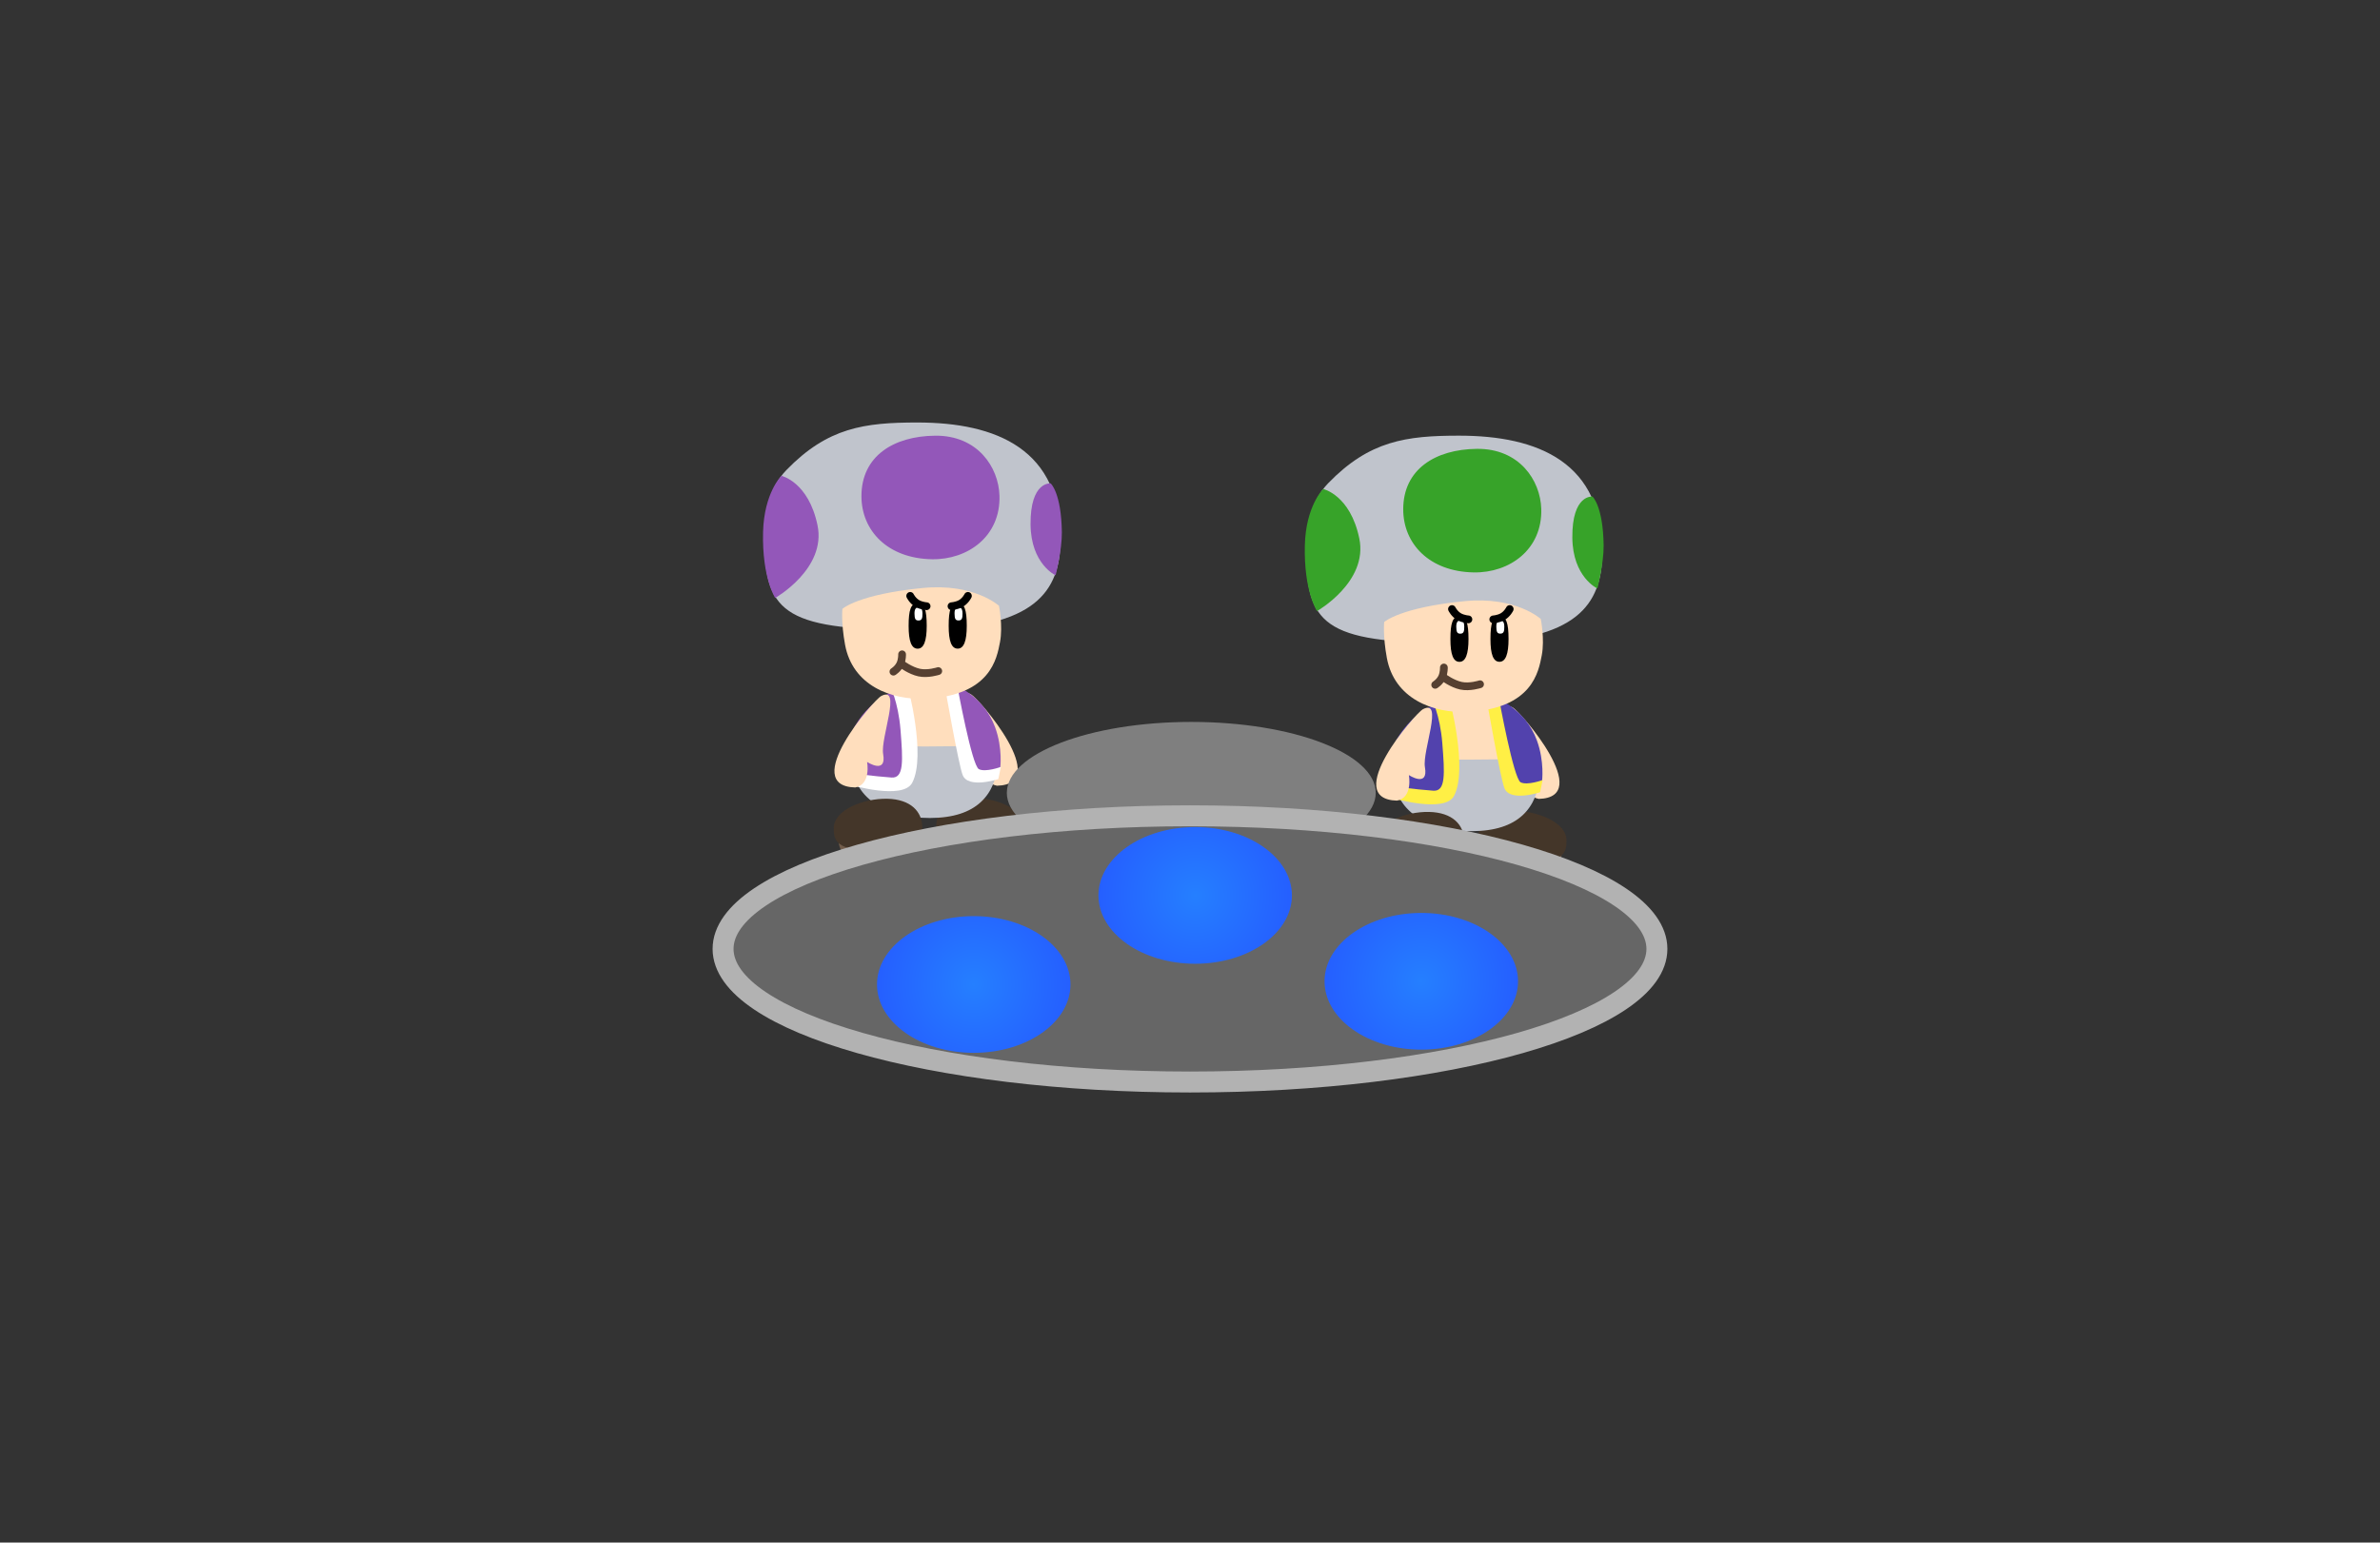 <svg version="1.1" xmlns="http://www.w3.org/2000/svg" xmlns:xlink="http://www.w3.org/1999/xlink" width="460.961" height="298.799" viewBox="0,0,460.961,298.799"><rect x="0" y="0" width="460.961" height="298.799" fill="#333333" stroke="none"/><defs><radialGradient cx="241.004" cy="204.045" r="18.736" gradientUnits="userSpaceOnUse" id="color-1"><stop offset="0" stop-color="#257fff"/><stop offset="1" stop-color="#255fff"/></radialGradient><radialGradient cx="198.115" cy="221.3" r="18.736" gradientUnits="userSpaceOnUse" id="color-2"><stop offset="0" stop-color="#257fff"/><stop offset="1" stop-color="#255fff"/></radialGradient><radialGradient cx="284.797" cy="220.683" r="18.736" gradientUnits="userSpaceOnUse" id="color-3"><stop offset="0" stop-color="#257fff"/><stop offset="1" stop-color="#255fff"/></radialGradient></defs><g transform="translate(-9.52,-30.601)"><g data-paper-data="{&quot;isPaintingLayer&quot;:true}" fill-rule="nonzero" stroke-linejoin="miter" stroke-miterlimit="10" stroke-dasharray="" stroke-dashoffset="0" style="mix-blend-mode: normal"><g><path d="M200.309,177.851c0,0 -3.826,2.51 -3.112,-1.523c0.55,-3.108 -3.667,-13.351 0.376,-11.239c1.53,0.8 15.885,17.436 5.033,17.712c-3.135,-0.588 -2.297,-4.951 -2.297,-4.951z" data-paper-data="{&quot;origRot&quot;:0,&quot;index&quot;:null}" fill="#ffdebd" stroke="none" stroke-width="0" stroke-linecap="butt"/><g data-paper-data="{&quot;index&quot;:null}" stroke="none" stroke-width="0" stroke-linecap="butt"><path d="M207.06,192.881c0,2.912 -1.517,4.202 -7.804,4.216c-5.005,-0.07 -7.458,-0.639 -7.614,-3.684c-0.101,-1.98 3.537,-3.589 7.709,-3.589c4.172,0 7.709,1.075 7.709,3.057z" data-paper-data="{&quot;origPos&quot;:null}" fill="#725d4b"/><path d="M207.991,190.821c0,2.283 -0.232,4.487 -8.83,4.487c-8.997,0 -8.316,-2.337 -8.316,-4.62c0,-3.046 2.215,-5.458 6.789,-5.553c4.573,-0.095 10.358,2.163 10.358,5.686z" data-paper-data="{&quot;origPos&quot;:null}" fill="#443629"/></g><g stroke="none" stroke-width="0" stroke-linecap="butt"><path d="M214.912,135.466c-0.151,9.522 -4.739,16.837 -26.389,17.097c-26.898,0.323 -30.715,-3.13 -30.949,-16.82c-0.092,-5.355 0.852,-10.575 4.259,-14.092c7.983,-8.24 15.117,-9.211 25.346,-9.211c15.317,0 28.017,5.169 27.733,23.025z" data-paper-data="{&quot;origPos&quot;:null}" fill="#c0c4cc"/><path d="M203.1,126.618c0.235,7.861 -6.124,12.428 -13.074,12.311c-8.621,-0.145 -13.661,-5.573 -13.661,-12.217c0,-7.768 6.219,-11.625 14.248,-11.716c8.226,-0.094 12.321,6.078 12.486,11.622z" fill="#9357b9"/><path d="M167.857,132.347c1.754,8.435 -8.194,14.078 -8.194,14.078c0,0 -2.571,-3.868 -2.351,-12.77c0.187,-7.563 3.547,-10.886 3.547,-10.886c0,0 5.244,1.144 6.998,9.579z" data-paper-data="{&quot;origRot&quot;:0}" fill="#9357b9"/><path d="M213.018,124.24c0,0 2.056,1.792 2.164,9.46c0.047,3.376 -1.208,8.347 -1.208,8.347c0,0 -4.785,-2.182 -4.856,-9.857c-0.064,-8.434 3.901,-7.951 3.901,-7.951z" fill="#9357b9"/></g><g stroke="none" stroke-width="0" stroke-linecap="butt"><path d="M202.714,178.045c0,6.46 -6.028,9.979 -13.699,9.979c-7.671,0 -14.081,-3.519 -14.081,-9.979c0,-4.306 1.442,-7.907 4.48,-10.959c3.213,-3.229 4.816,-3.754 9.277,-3.754c0,0 6.46,-0.901 9.395,2.757c2.591,3.23 4.628,5.496 4.628,11.955z" data-paper-data="{&quot;origPos&quot;:null}" fill="#ffdebd"/><path d="M202.882,178.118c-0.555,6.436 -4.157,10.922 -13.26,10.933c-8.626,0.01 -15.157,-4.104 -14.978,-10.933c-0.133,-1.382 0.144,-3.021 0.144,-3.021c0,0 9.647,0.097 14.108,0.097l13.877,-0.126c0,0 0.242,1.508 0.109,3.05z" data-paper-data="{&quot;origPos&quot;:null}" fill="#c0c4cc"/></g><g stroke="none" stroke-width="0" stroke-linecap="butt"><path d="M184.049,182.369c-1.567,0.711 -10.258,-1.152 -10.258,-1.152c0,0 -1.109,-4.894 0.83,-9.012c2.864,-6.078 8.536,-7.968 8.536,-7.968c0,0 4.74,16.541 0.892,18.132z" data-paper-data="{&quot;origPos&quot;:null}" fill="#9357b9"/><path d="M174.2,182.617l-0.748,-2.354c0,0 5.56,0.738 8.748,0.951c2.401,0.16 2.211,-3.206 1.733,-9.227c-0.44,-5.539 -2.101,-8.675 -2.101,-8.675h3.456c0,0 3.68,13.61 0.917,18.904c-1.796,3.442 -12.005,0.4 -12.005,0.4z" data-paper-data="{&quot;origPos&quot;:null}" fill="#ffffff"/></g><path d="M177.457,178.185c0,0 0.838,4.363 -2.297,4.951c-10.852,-0.277 3.503,-16.912 5.033,-17.712c4.043,-2.113 -0.174,8.13 0.376,11.239c0.713,4.033 -3.112,1.523 -3.112,1.523z" data-paper-data="{&quot;origRot&quot;:0,&quot;index&quot;:null}" fill="#ffdebd" stroke="none" stroke-width="0" stroke-linecap="butt"/><g data-paper-data="{&quot;index&quot;:null}" stroke="none" stroke-width="0" stroke-linecap="butt"><path d="M194.56,163.378c0,0 5.455,2.004 7.69,8.082c1.514,4.117 0.997,7.943 0.997,7.943c0,0 -3.956,2.78 -5.18,2.068c-3.691,-6.858 -3.508,-18.093 -3.508,-18.093z" data-paper-data="{&quot;origPos&quot;:null}" fill="#9357b9"/><path d="M192.547,163.694l2.412,-0.095c0,0 2.793,15.288 4.142,15.986c1.276,0.66 4.262,-0.429 4.262,-0.429l-0.486,2.354c0,0 -5.897,1.963 -6.926,-0.826c-0.843,-2.286 -3.404,-16.989 -3.404,-16.989z" data-paper-data="{&quot;origPos&quot;:null}" fill="#ffffff"/></g><g data-paper-data="{&quot;index&quot;:null}" stroke="none" stroke-width="0" stroke-linecap="butt"><path d="M171.929,193.072c0,-1.982 3.537,-3.057 7.709,-3.057c4.172,0 7.81,1.609 7.709,3.589c-0.156,3.045 -2.609,3.614 -7.614,3.684c-6.288,-0.014 -7.804,-1.303 -7.804,-4.216z" data-paper-data="{&quot;origPos&quot;:null}" fill="#725d4b"/><path d="M181.356,185.325c4.573,0.095 6.789,2.507 6.789,5.553c0,2.283 0.681,4.62 -8.316,4.62c-8.598,0 -8.83,-2.204 -8.83,-4.487c0,-3.524 5.784,-5.782 10.358,-5.686z" data-paper-data="{&quot;origPos&quot;:null}" fill="#443629"/></g><g><g><path d="M188.915,165.936c-6.833,0.343 -14.277,-2.57 -15.724,-10.454c-0.798,-4.348 -0.51,-6.945 -0.51,-6.945c0,0 3.067,-2.819 15.586,-4.041c9.923,-0.968 14.736,3.449 14.736,3.449c0,0 0.797,3.916 0.192,7.053c-0.605,3.138 -1.821,10.313 -14.28,10.938z" fill="#ffdebd" stroke="none" stroke-width="0" stroke-linecap="butt"/><path d="M191.243,160.592c0,0 -2.019,0.66 -3.706,0.289c-1.71,-0.376 -3.366,-1.62 -3.366,-1.62" fill="none" stroke="#564031" stroke-width="1.5" stroke-linecap="round"/><path d="M184.238,157.348c0,0 0.035,1.002 -0.341,1.837c-0.438,0.975 -1.341,1.522 -1.341,1.522" fill="none" stroke="#564031" stroke-width="1.5" stroke-linecap="round"/><g stroke="none" stroke-width="0" stroke-linecap="butt"><path d="M187.256,147.431c1.319,0 1.752,1.317 1.752,4.411c0,2.875 -0.551,4.411 -1.752,4.411c-1.202,0 -1.752,-1.427 -1.752,-4.411c0,-3.094 0.434,-4.411 1.752,-4.411z" fill="#000000"/><path d="M188.185,149.478c0,0.862 -0.102,1.319 -0.772,1.319c-0.632,0 -0.753,-0.381 -0.772,-1.3c-0.021,-1.013 0.345,-1.249 0.772,-1.249c0.426,0 0.772,0.217 0.772,1.23z" fill="#ffffff"/></g><g stroke="none" stroke-width="0" stroke-linecap="butt"><path d="M195.012,147.422c1.319,0 1.752,1.317 1.752,4.411c0,2.875 -0.551,4.411 -1.752,4.411c-1.202,0 -1.752,-1.427 -1.752,-4.411c0,-3.094 0.434,-4.411 1.752,-4.411z" fill="#000000"/><path d="M195.941,149.469c0,0.862 -0.102,1.319 -0.772,1.319c-0.632,0 -0.753,-0.381 -0.772,-1.3c-0.021,-1.013 0.345,-1.249 0.772,-1.249c0.426,0 0.772,0.217 0.772,1.23z" fill="#ffffff"/></g></g><path d="M188.988,148.027c0,0 -1.001,-0.063 -1.795,-0.517c-0.928,-0.531 -1.385,-1.482 -1.385,-1.482" fill="none" stroke="#000000" stroke-width="1.5" stroke-linecap="round"/><path d="M196.988,146.028c0,0 -0.457,0.951 -1.385,1.482c-0.795,0.454 -1.795,0.517 -1.795,0.517" data-paper-data="{&quot;index&quot;:null}" fill="none" stroke="#000000" stroke-width="1.5" stroke-linecap="round"/></g></g><g><path d="M305.242,180.401c0,0 -3.826,2.51 -3.112,-1.523c0.55,-3.108 -3.667,-13.351 0.376,-11.239c1.53,0.8 15.885,17.436 5.033,17.712c-3.135,-0.588 -2.297,-4.951 -2.297,-4.951z" data-paper-data="{&quot;origRot&quot;:0,&quot;index&quot;:null}" fill="#ffdebd" stroke="none" stroke-width="0" stroke-linecap="butt"/><g data-paper-data="{&quot;index&quot;:null}" stroke="none" stroke-width="0" stroke-linecap="butt"><path d="M311.994,195.431c0,2.912 -1.517,4.202 -7.804,4.216c-5.005,-0.07 -7.458,-0.639 -7.614,-3.684c-0.101,-1.98 3.537,-3.589 7.709,-3.589c4.172,0 7.709,1.075 7.709,3.057z" data-paper-data="{&quot;origPos&quot;:null}" fill="#725d4b"/><path d="M312.924,193.371c0,2.283 -0.232,4.487 -8.83,4.487c-8.997,0 -8.316,-2.337 -8.316,-4.62c0,-3.046 2.215,-5.458 6.789,-5.553c4.573,-0.095 10.358,2.163 10.358,5.686z" data-paper-data="{&quot;origPos&quot;:null}" fill="#443629"/></g><g stroke="none" stroke-width="0" stroke-linecap="butt"><path d="M319.845,138.016c-0.151,9.522 -4.739,16.837 -26.389,17.097c-26.898,0.323 -30.715,-3.13 -30.949,-16.82c-0.092,-5.355 0.852,-10.575 4.259,-14.092c7.983,-8.24 15.117,-9.211 25.346,-9.211c15.317,0 28.017,5.169 27.733,23.025z" data-paper-data="{&quot;origPos&quot;:null}" fill="#c0c4cc"/><path d="M308.033,129.168c0.235,7.861 -6.124,12.428 -13.074,12.311c-8.621,-0.145 -13.661,-5.573 -13.661,-12.217c0,-7.768 6.219,-11.625 14.248,-11.716c8.226,-0.094 12.321,6.078 12.486,11.622z" fill="#37a329"/><path d="M272.79,134.897c1.754,8.435 -8.194,14.078 -8.194,14.078c0,0 -2.571,-3.868 -2.351,-12.77c0.187,-7.563 3.547,-10.886 3.547,-10.886c0,0 5.244,1.144 6.998,9.579z" data-paper-data="{&quot;origRot&quot;:0}" fill="#37a329"/><path d="M317.951,126.79c0,0 2.056,1.792 2.164,9.46c0.047,3.376 -1.208,8.347 -1.208,8.347c0,0 -4.785,-2.182 -4.856,-9.857c-0.064,-8.434 3.901,-7.951 3.901,-7.951z" fill="#37a329"/></g><g stroke="none" stroke-width="0" stroke-linecap="butt"><path d="M307.647,180.595c0,6.46 -6.028,9.979 -13.699,9.979c-7.671,0 -14.081,-3.519 -14.081,-9.979c0,-4.306 1.442,-7.907 4.48,-10.959c3.213,-3.229 4.816,-3.754 9.277,-3.754c0,0 6.46,-0.901 9.395,2.757c2.591,3.23 4.628,5.496 4.628,11.955z" data-paper-data="{&quot;origPos&quot;:null}" fill="#ffdebd"/><path d="M307.815,180.668c-0.555,6.436 -4.157,10.922 -13.26,10.933c-8.626,0.01 -15.157,-4.104 -14.978,-10.933c-0.133,-1.382 0.144,-3.021 0.144,-3.021c0,0 9.647,0.097 14.108,0.097l13.877,-0.126c0,0 0.242,1.508 0.109,3.05z" data-paper-data="{&quot;origPos&quot;:null}" fill="#c0c4cc"/></g><g stroke="none" stroke-width="0" stroke-linecap="butt"><path d="M288.982,184.919c-1.567,0.711 -10.258,-1.152 -10.258,-1.152c0,0 -1.109,-4.894 0.83,-9.012c2.864,-6.078 8.536,-7.968 8.536,-7.968c0,0 4.74,16.541 0.892,18.132z" data-paper-data="{&quot;origPos&quot;:null}" fill="#5242ad"/><path d="M279.133,185.167l-0.748,-2.354c0,0 5.56,0.738 8.748,0.951c2.401,0.16 2.211,-3.206 1.733,-9.227c-0.44,-5.539 -2.101,-8.675 -2.101,-8.675h3.456c0,0 3.68,13.61 0.917,18.904c-1.796,3.442 -12.005,0.4 -12.005,0.4z" data-paper-data="{&quot;origPos&quot;:null}" fill="#ffef45"/></g><path d="M282.39,180.735c0,0 0.838,4.363 -2.297,4.951c-10.852,-0.277 3.503,-16.912 5.033,-17.712c4.043,-2.113 -0.174,8.13 0.376,11.239c0.713,4.033 -3.112,1.523 -3.112,1.523z" data-paper-data="{&quot;origRot&quot;:0,&quot;index&quot;:null}" fill="#ffdebd" stroke="none" stroke-width="0" stroke-linecap="butt"/><g data-paper-data="{&quot;index&quot;:null}" stroke="none" stroke-width="0" stroke-linecap="butt"><path d="M299.493,165.928c0,0 5.455,2.004 7.69,8.082c1.514,4.117 0.997,7.943 0.997,7.943c0,0 -3.956,2.78 -5.18,2.068c-3.691,-6.858 -3.508,-18.093 -3.508,-18.093z" data-paper-data="{&quot;origPos&quot;:null}" fill="#5242ad"/><path d="M297.48,166.244l2.412,-0.095c0,0 2.793,15.288 4.142,15.986c1.276,0.66 4.262,-0.429 4.262,-0.429l-0.486,2.354c0,0 -5.897,1.963 -6.926,-0.826c-0.843,-2.286 -3.404,-16.989 -3.404,-16.989z" data-paper-data="{&quot;origPos&quot;:null}" fill="#ffef45"/></g><g data-paper-data="{&quot;index&quot;:null}" stroke="none" stroke-width="0" stroke-linecap="butt"><path d="M276.862,195.622c0,-1.982 3.537,-3.057 7.709,-3.057c4.172,0 7.81,1.609 7.709,3.589c-0.156,3.045 -2.609,3.614 -7.614,3.684c-6.288,-0.014 -7.804,-1.303 -7.804,-4.216z" data-paper-data="{&quot;origPos&quot;:null}" fill="#725d4b"/><path d="M286.289,187.875c4.573,0.095 6.789,2.507 6.789,5.553c0,2.283 0.681,4.62 -8.316,4.62c-8.598,0 -8.83,-2.204 -8.83,-4.487c0,-3.524 5.784,-5.782 10.358,-5.686z" data-paper-data="{&quot;origPos&quot;:null}" fill="#443629"/></g><g><g><path d="M293.848,168.486c-6.833,0.343 -14.277,-2.57 -15.724,-10.454c-0.798,-4.348 -0.51,-6.945 -0.51,-6.945c0,0 3.067,-2.819 15.586,-4.041c9.923,-0.968 14.736,3.449 14.736,3.449c0,0 0.797,3.916 0.192,7.053c-0.605,3.138 -1.821,10.313 -14.28,10.938z" fill="#ffdebd" stroke="none" stroke-width="0" stroke-linecap="butt"/><path d="M296.177,163.142c0,0 -2.019,0.66 -3.706,0.289c-1.71,-0.376 -3.366,-1.62 -3.366,-1.62" fill="none" stroke="#564031" stroke-width="1.5" stroke-linecap="round"/><path d="M289.171,159.898c0,0 0.035,1.002 -0.341,1.837c-0.438,0.975 -1.341,1.522 -1.341,1.522" fill="none" stroke="#564031" stroke-width="1.5" stroke-linecap="round"/><g stroke="none" stroke-width="0" stroke-linecap="butt"><path d="M292.189,149.981c1.319,0 1.752,1.317 1.752,4.411c0,2.875 -0.551,4.411 -1.752,4.411c-1.202,0 -1.752,-1.427 -1.752,-4.411c0,-3.094 0.434,-4.411 1.752,-4.411z" fill="#000000"/><path d="M293.118,152.028c0,0.862 -0.102,1.319 -0.772,1.319c-0.632,0 -0.753,-0.381 -0.772,-1.3c-0.021,-1.013 0.345,-1.249 0.772,-1.249c0.426,0 0.772,0.217 0.772,1.23z" fill="#ffffff"/></g><g stroke="none" stroke-width="0" stroke-linecap="butt"><path d="M299.945,149.972c1.319,0 1.752,1.317 1.752,4.411c0,2.875 -0.551,4.411 -1.752,4.411c-1.202,0 -1.752,-1.427 -1.752,-4.411c0,-3.094 0.434,-4.411 1.752,-4.411z" fill="#000000"/><path d="M300.875,152.019c0,0.862 -0.102,1.319 -0.772,1.319c-0.632,0 -0.753,-0.381 -0.772,-1.3c-0.021,-1.013 0.345,-1.249 0.772,-1.249c0.426,0 0.772,0.217 0.772,1.23z" fill="#ffffff"/></g></g><path d="M293.921,150.577c0,0 -1.001,-0.063 -1.795,-0.517c-0.928,-0.531 -1.385,-1.482 -1.385,-1.482" fill="none" stroke="#000000" stroke-width="1.5" stroke-linecap="round"/><path d="M301.921,148.578c0,0 -0.457,0.951 -1.385,1.482c-0.795,0.454 -1.795,0.517 -1.795,0.517" data-paper-data="{&quot;index&quot;:null}" fill="none" stroke="#000000" stroke-width="1.5" stroke-linecap="round"/></g></g><path d="M240.25,170.441c9.856,0 18.787,1.54 25.254,4.027c6.467,2.487 10.47,5.922 10.47,9.713c0,3.791 -4.003,7.226 -10.47,9.713c-6.466,2.487 -15.398,4.027 -25.254,4.027c-9.856,0 -18.787,-1.54 -25.254,-4.027c-6.467,-2.487 -10.47,-5.922 -10.47,-9.713c0,-3.791 4.003,-7.226 10.47,-9.713c6.466,-2.487 15.398,-4.027 25.254,-4.027z" fill="#7f7f7f" stroke="none" stroke-width="0.314" stroke-linecap="butt"/><path d="M240,188.625c24.95,0 47.558,2.889 63.929,7.557c16.371,4.668 26.504,11.114 26.504,18.227c0,7.114 -10.133,13.559 -26.504,18.227c-16.371,4.668 -38.98,7.557 -63.929,7.557c-24.95,0 -47.559,-2.889 -63.929,-7.557c-16.371,-4.668 -26.505,-11.113 -26.505,-18.227c0,-7.114 10.134,-13.56 26.505,-18.227c16.371,-4.668 38.98,-7.557 63.929,-7.557z" fill="#666666" stroke="#b2b2b2" stroke-width="4.058" stroke-linecap="butt"/><path d="M241.005,190.805c5.169,0 9.853,1.484 13.245,3.88c3.392,2.397 5.491,5.707 5.491,9.36c0,3.654 -2.099,6.963 -5.491,9.36c-3.393,2.396 -8.076,3.88 -13.245,3.88c-5.169,0 -9.853,-1.484 -13.245,-3.88c-3.392,-2.397 -5.491,-5.707 -5.491,-9.36c0,-3.653 2.1,-6.963 5.491,-9.36c3.392,-2.396 8.076,-3.88 13.245,-3.88z" fill="url(#color-1)" stroke="none" stroke-width="0.314" stroke-linecap="butt"/><path d="M198.115,208.06c5.169,0 9.853,1.484 13.245,3.88c3.392,2.397 5.491,5.707 5.491,9.36c0,3.653 -2.1,6.963 -5.491,9.36c-3.392,2.396 -8.076,3.88 -13.245,3.88c-5.169,0 -9.853,-1.484 -13.245,-3.88c-3.392,-2.397 -5.491,-5.707 -5.491,-9.36c0,-3.653 2.1,-6.963 5.491,-9.36c3.392,-2.396 8.076,-3.88 13.245,-3.88z" fill="url(#color-2)" stroke="none" stroke-width="0.314" stroke-linecap="butt"/><path d="M284.797,207.443c5.169,0 9.853,1.484 13.245,3.88c3.392,2.397 5.491,5.707 5.491,9.36c0,3.654 -2.1,6.963 -5.491,9.36c-3.392,2.396 -8.076,3.88 -13.245,3.88c-5.169,0 -9.853,-1.484 -13.245,-3.88c-3.392,-2.397 -5.491,-5.707 -5.491,-9.36c0,-3.653 2.1,-6.963 5.491,-9.36c3.392,-2.396 8.076,-3.88 13.245,-3.88z" fill="url(#color-3)" stroke="none" stroke-width="0.314" stroke-linecap="butt"/><path d="M9.52,329.399v-298.799h460.961v298.799z" fill="none" stroke="none" stroke-width="0" stroke-linecap="butt"/></g></g></svg>